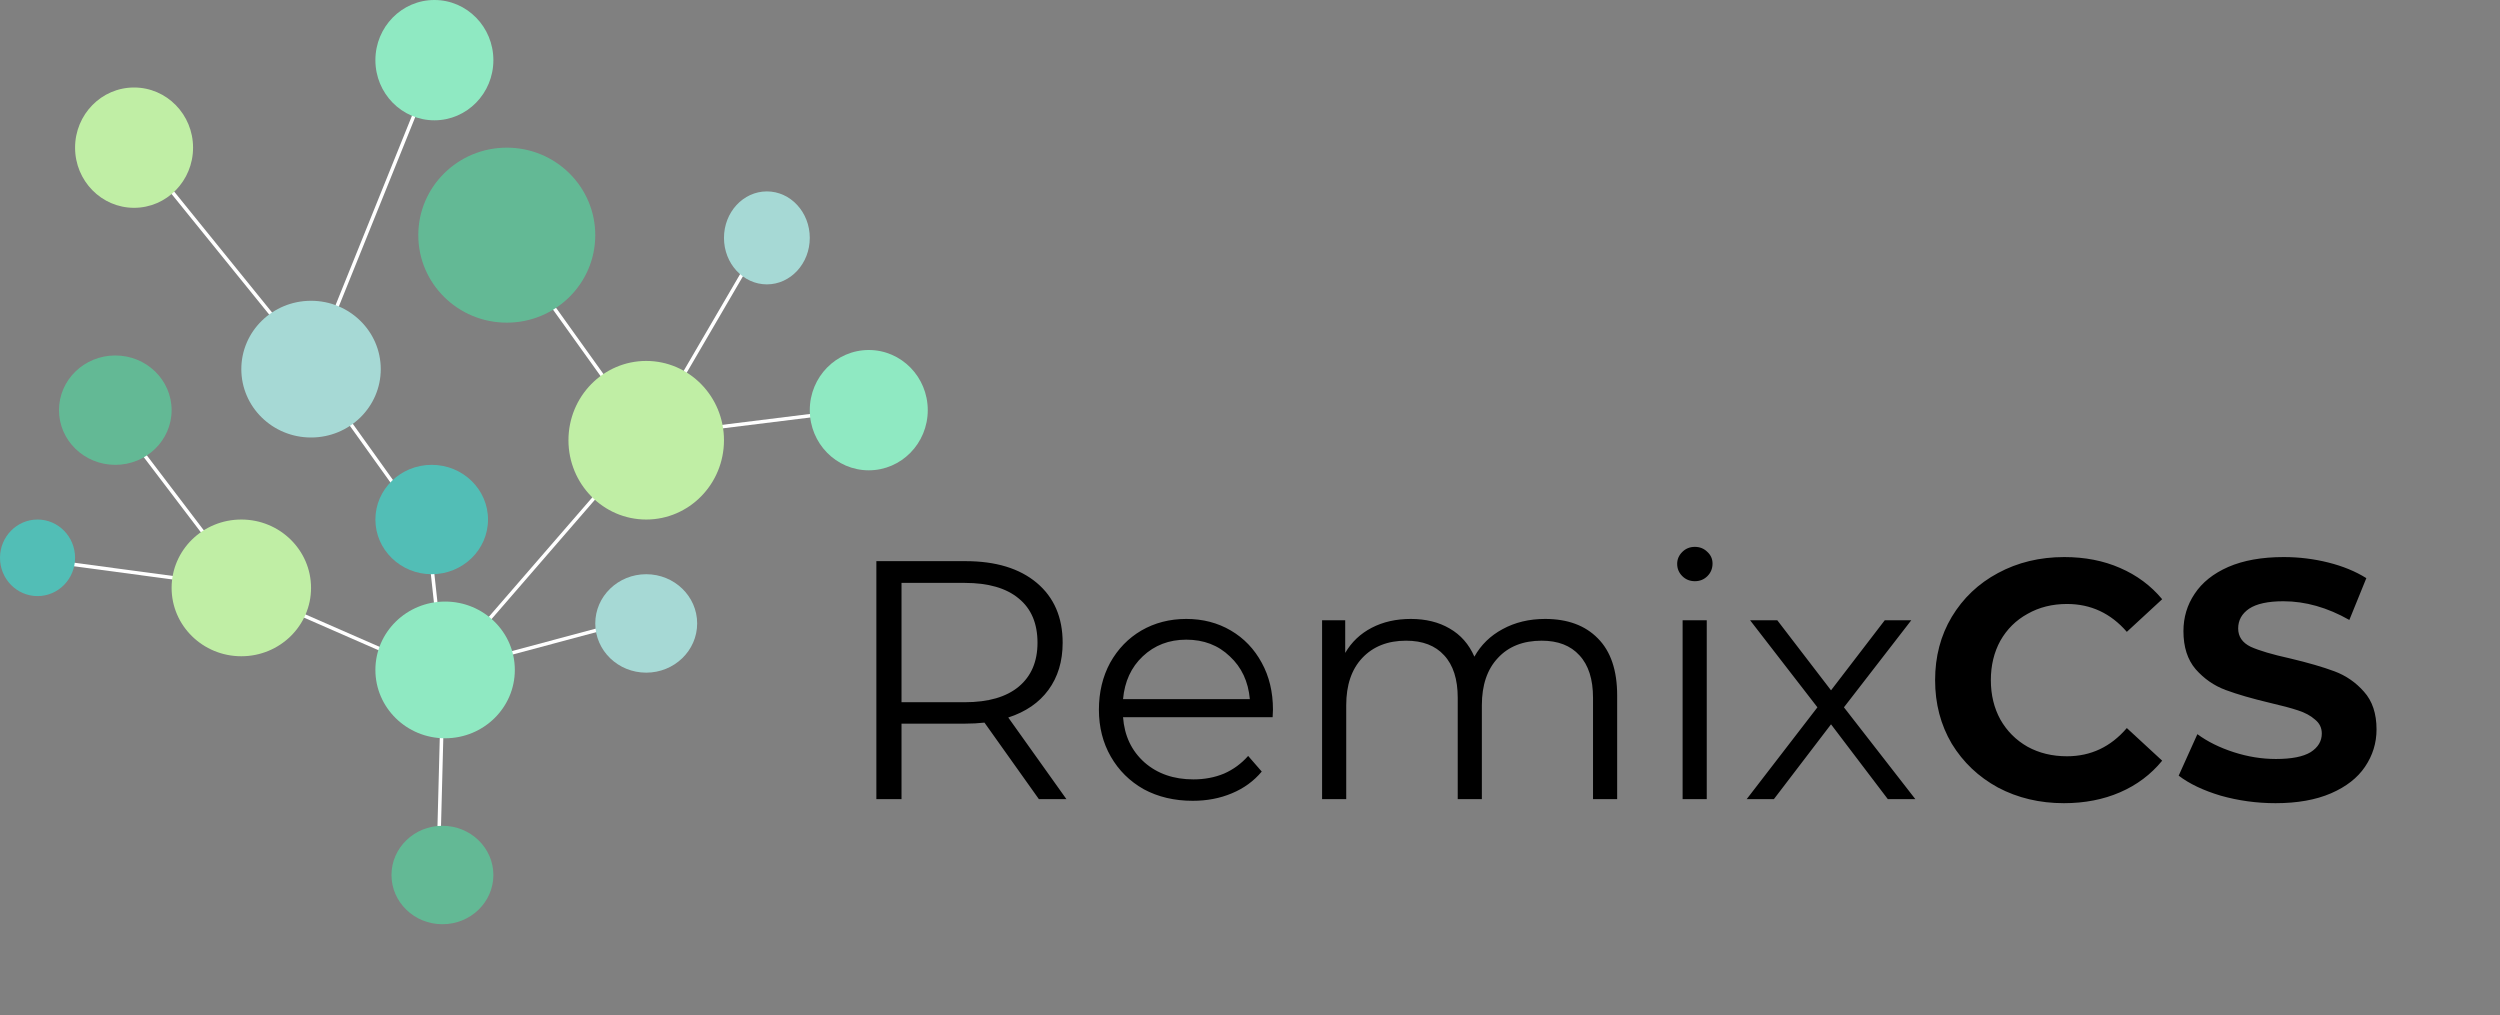 <svg width="2118" height="860" viewBox="0 0 2118 860" fill="none" xmlns="http://www.w3.org/2000/svg">
<rect x="0" y="0" width="2118" height="860" fill="#808080" stroke="none"/>
<path d="M880.121 677L834.041 612.2C828.857 612.776 823.481 613.064 817.913 613.064H763.769V677H742.457V475.4H817.913C843.641 475.4 863.801 481.544 878.393 493.832C892.985 506.12 900.281 523.016 900.281 544.52C900.281 560.264 896.249 573.608 888.185 584.552C880.313 595.304 868.985 603.08 854.201 607.88L903.449 677H880.121ZM817.337 594.92C837.305 594.92 852.569 590.504 863.129 581.672C873.689 572.84 878.969 560.456 878.969 544.52C878.969 528.2 873.689 515.72 863.129 507.08C852.569 498.248 837.305 493.832 817.337 493.832H763.769V594.92H817.337ZM1078.17 607.592H951.446C952.598 623.336 958.646 636.104 969.59 645.896C980.534 655.496 994.358 660.296 1011.06 660.296C1020.47 660.296 1029.11 658.664 1036.98 655.4C1044.85 651.944 1051.67 646.952 1057.43 640.424L1068.95 653.672C1062.23 661.736 1053.78 667.88 1043.61 672.104C1033.62 676.328 1022.58 678.44 1010.49 678.44C994.934 678.44 981.11 675.176 969.014 668.648C957.11 661.928 947.798 652.712 941.078 641C934.358 629.288 930.998 616.04 930.998 601.256C930.998 586.472 934.166 573.224 940.502 561.512C947.03 549.8 955.862 540.68 966.998 534.152C978.326 527.624 990.998 524.36 1005.01 524.36C1019.03 524.36 1031.61 527.624 1042.74 534.152C1053.88 540.68 1062.61 549.8 1068.95 561.512C1075.29 573.032 1078.45 586.28 1078.45 601.256L1078.17 607.592ZM1005.01 541.928C990.422 541.928 978.134 546.632 968.15 556.04C958.358 565.256 952.79 577.352 951.446 592.328H1058.87C1057.53 577.352 1051.86 565.256 1041.88 556.04C1032.09 546.632 1019.8 541.928 1005.01 541.928ZM1309 524.36C1328.01 524.36 1342.89 529.832 1353.64 540.776C1364.59 551.72 1370.06 567.848 1370.06 589.16V677H1349.61V591.176C1349.61 575.432 1345.77 563.432 1338.09 555.176C1330.6 546.92 1319.95 542.792 1306.12 542.792C1290.38 542.792 1277.99 547.688 1268.97 557.48C1259.95 567.08 1255.43 580.424 1255.43 597.512V677H1234.99V591.176C1234.99 575.432 1231.15 563.432 1223.47 555.176C1215.98 546.92 1205.23 542.792 1191.21 542.792C1175.66 542.792 1163.27 547.688 1154.06 557.48C1145.03 567.08 1140.52 580.424 1140.52 597.512V677H1120.07V525.512H1139.66V553.16C1145.03 543.944 1152.52 536.84 1162.12 531.848C1171.72 526.856 1182.76 524.36 1195.24 524.36C1207.91 524.36 1218.86 527.048 1228.07 532.424C1237.48 537.8 1244.49 545.768 1249.1 556.328C1254.67 546.344 1262.63 538.568 1273 533C1283.56 527.24 1295.56 524.36 1309 524.36ZM1425.51 525.512H1445.96V677H1425.51V525.512ZM1435.88 492.392C1431.66 492.392 1428.1 490.952 1425.22 488.072C1422.34 485.192 1420.9 481.736 1420.9 477.704C1420.9 473.864 1422.34 470.504 1425.22 467.624C1428.1 464.744 1431.66 463.304 1435.88 463.304C1440.1 463.304 1443.66 464.744 1446.54 467.624C1449.42 470.312 1450.86 473.576 1450.86 477.416C1450.86 481.64 1449.42 485.192 1446.54 488.072C1443.66 490.952 1440.1 492.392 1435.88 492.392ZM1599.34 677L1551.24 613.64L1502.86 677H1479.82L1539.72 599.24L1482.7 525.512H1505.74L1551.24 584.84L1596.74 525.512H1619.21L1562.18 599.24L1622.66 677H1599.34ZM1748.57 680.456C1728.03 680.456 1709.4 676.04 1692.7 667.208C1676.19 658.184 1663.13 645.8 1653.53 630.056C1644.12 614.12 1639.42 596.168 1639.42 576.2C1639.42 556.232 1644.12 538.376 1653.53 522.632C1663.13 506.696 1676.19 494.312 1692.7 485.48C1709.4 476.456 1728.12 471.944 1748.86 471.944C1766.33 471.944 1782.08 475.016 1796.09 481.16C1810.3 487.304 1822.2 496.136 1831.8 507.656L1801.85 535.304C1788.22 519.56 1771.32 511.688 1751.16 511.688C1738.68 511.688 1727.55 514.472 1717.76 520.04C1707.96 525.416 1700.28 533 1694.72 542.792C1689.34 552.584 1686.65 563.72 1686.65 576.2C1686.65 588.68 1689.34 599.816 1694.72 609.608C1700.28 619.4 1707.96 627.08 1717.76 632.648C1727.55 638.024 1738.68 640.712 1751.16 640.712C1771.32 640.712 1788.22 632.744 1801.85 616.808L1831.8 644.456C1822.2 656.168 1810.3 665.096 1796.09 671.24C1781.88 677.384 1766.04 680.456 1748.57 680.456ZM1927.86 680.456C1911.93 680.456 1896.47 678.344 1881.49 674.12C1866.71 669.704 1854.81 664.04 1845.78 657.128L1861.62 621.992C1870.26 628.328 1880.53 633.416 1892.44 637.256C1904.34 641.096 1916.25 643.016 1928.15 643.016C1941.4 643.016 1951.19 641.096 1957.53 637.256C1963.86 633.224 1967.03 627.944 1967.03 621.416C1967.03 616.616 1965.11 612.68 1961.27 609.608C1957.62 606.344 1952.82 603.752 1946.87 601.832C1941.11 599.912 1933.24 597.8 1923.25 595.496C1907.89 591.848 1895.32 588.2 1885.53 584.552C1875.73 580.904 1867.29 575.048 1860.18 566.984C1853.27 558.92 1849.81 548.168 1849.81 534.728C1849.81 523.016 1852.98 512.456 1859.32 503.048C1865.65 493.448 1875.16 485.864 1887.83 480.296C1900.69 474.728 1916.34 471.944 1934.77 471.944C1947.64 471.944 1960.21 473.48 1972.5 476.552C1984.79 479.624 1995.54 484.04 2004.76 489.8L1990.36 525.224C1971.73 514.664 1953.11 509.384 1934.49 509.384C1921.43 509.384 1911.73 511.496 1905.4 515.72C1899.25 519.944 1896.18 525.512 1896.18 532.424C1896.18 539.336 1899.73 544.52 1906.84 547.976C1914.13 551.24 1925.17 554.504 1939.96 557.768C1955.32 561.416 1967.89 565.064 1977.69 568.712C1987.48 572.36 1995.83 578.12 2002.74 585.992C2009.85 593.864 2013.4 604.52 2013.4 617.96C2013.4 629.48 2010.13 640.04 2003.61 649.64C1997.27 659.048 1987.67 666.536 1974.81 672.104C1961.94 677.672 1946.29 680.456 1927.86 680.456Z" fill="#000"/>
<line y1="-1.5" x2="238.379" y2="-1.5" transform="matrix(0.629 0.777 -0.765 0.644 113.584 125.095)" stroke="white" stroke-width="3"/>
<line y1="-1.5" x2="279.709" y2="-1.5" transform="matrix(-0.374 0.927 -0.923 -0.386 368.012 50.965)" stroke="white" stroke-width="3"/>
<line y1="-1.5" x2="210.796" y2="-1.5" transform="matrix(-0.582 -0.813 0.802 -0.597 549.746 370.651)" stroke="white" stroke-width="3"/>
<line y1="-1.5" x2="198.438" y2="-1.5" transform="matrix(0.504 -0.864 0.855 0.518 549.746 370.651)" stroke="white" stroke-width="3"/>
<path d="M358.403 444.797L277.145 331.269" stroke="white" stroke-width="3"/>
<line y1="-1.5" x2="180.329" y2="-1.5" transform="matrix(-0.605 -0.796 0.785 -0.62 204.451 491.112)" stroke="white" stroke-width="3"/>
<line y1="-1.5" x2="174.195" y2="-1.5" transform="matrix(-0.991 -0.133 0.128 -0.992 204.451 495.745)" stroke="white" stroke-width="3"/>
<line y1="-1.5" x2="263.624" y2="-1.5" transform="matrix(0.655 -0.756 0.743 0.669 377.098 569.876)" stroke="white" stroke-width="3"/>
<line y1="-1.5" x2="187.712" y2="-1.5" transform="matrix(0.992 -0.123 0.119 0.993 549.746 370.651)" stroke="white" stroke-width="3"/>
<path d="M336.701 556.266L204.451 498.401" stroke="white" stroke-width="3"/>
<line y1="-1.5" x2="125.835" y2="-1.5" transform="matrix(-0.108 -0.994 0.994 -0.113 377.098 569.876)" stroke="white" stroke-width="3"/>
<line y1="-1.5" x2="178.756" y2="-1.5" transform="matrix(0.966 -0.259 0.25 0.968 377.098 569.876)" stroke="white" stroke-width="3"/>
<line y1="-1.5" x2="171.486" y2="-1.5" transform="matrix(0.026 -1 1 0.028 372.555 741.302)" stroke="white" stroke-width="3"/>
<ellipse cx="365.74" cy="440.148" rx="47.705" ry="46.331" fill="#52BEB6"/>
<ellipse cx="113.584" cy="125.095" rx="49.977" ry="50.965" fill="#C0EEA5"/>
<ellipse cx="649.699" cy="201.541" rx="36.347" ry="39.382" fill="#A6D9D5"/>
<ellipse cx="429.347" cy="199.225" rx="74.965" ry="74.13" fill="#63B995"/>
<ellipse cx="263.514" cy="312.737" rx="59.064" ry="57.914" fill="#A6D9D5"/>
<ellipse cx="368.012" cy="50.965" rx="49.977" ry="50.965" fill="#8FE9C2"/>
<ellipse cx="97.682" cy="347.485" rx="47.705" ry="46.331" fill="#63B995"/>
<ellipse cx="547.474" cy="528.177" rx="43.162" ry="41.698" fill="#A6D9D5"/>
<ellipse cx="31.803" cy="472.58" rx="31.803" ry="32.432" fill="#52BEB6"/>
<ellipse cx="374.827" cy="741.302" rx="43.162" ry="41.698" fill="#63B995"/>
<ellipse cx="377.098" cy="567.559" rx="59.064" ry="57.914" fill="#8FE9C2"/>
<ellipse cx="547.474" cy="372.967" rx="65.879" ry="67.18" fill="#C0EEA5"/>
<ellipse cx="204.451" cy="498.062" rx="59.064" ry="57.914" fill="#C0EEA5"/>
<ellipse cx="736.023" cy="347.485" rx="49.977" ry="50.965" fill="#8FE9C2"/>
</svg>
